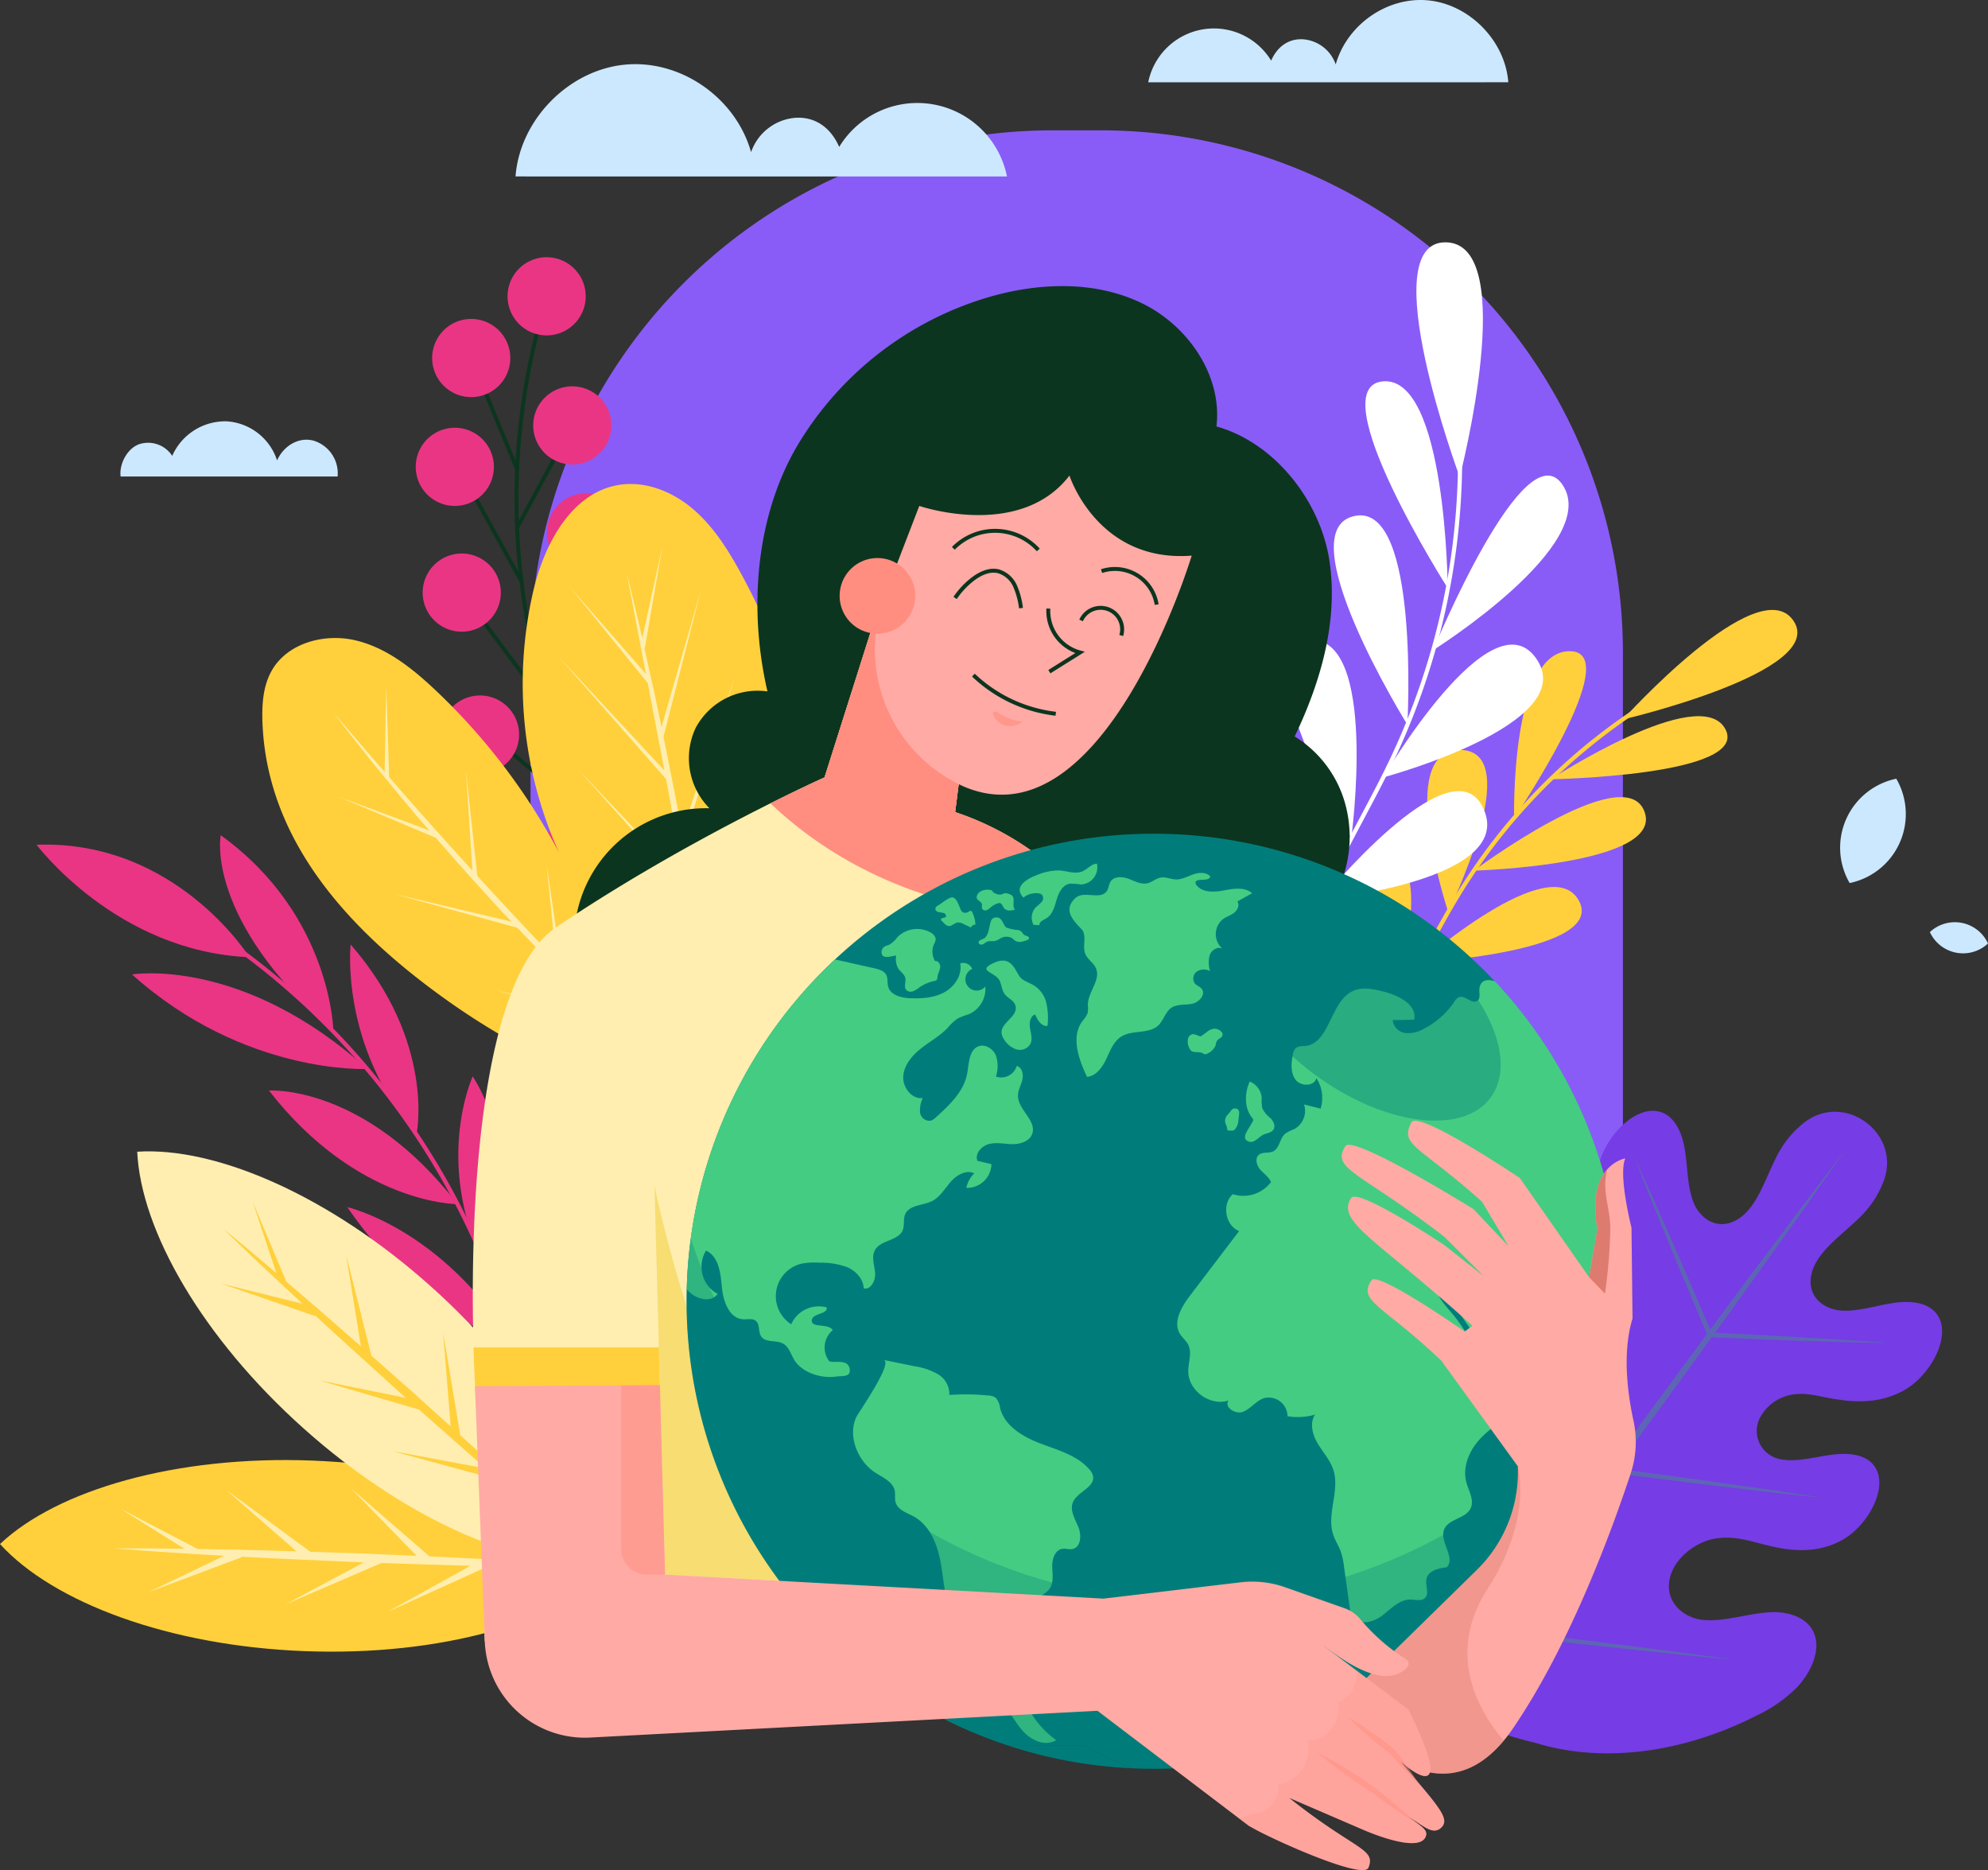 <svg id="Grupo_877437" data-name="Grupo 877437" xmlns="http://www.w3.org/2000/svg" xmlns:xlink="http://www.w3.org/1999/xlink" width="505" height="474.923" viewBox="0 0 505 474.923">
  <rect x="0" y="0" width="505" height="474.923" fill="#333333" stroke="none"/>
  <defs>
    <clipPath id="clip-path">
      <rect id="Rectángulo_297198" data-name="Rectángulo 297198" width="505" height="474.923" fill="none"/>
    </clipPath>
    <clipPath id="clip-path-3">
      <rect id="Rectángulo_297185" data-name="Rectángulo 297185" width="127.59" height="130.635" fill="none"/>
    </clipPath>
    <clipPath id="clip-path-4">
      <rect id="Rectángulo_297186" data-name="Rectángulo 297186" width="48.649" height="101.245" fill="none"/>
    </clipPath>
    <clipPath id="clip-path-5">
      <rect id="Rectángulo_297187" data-name="Rectángulo 297187" width="28.092" height="52.407" fill="none"/>
    </clipPath>
    <clipPath id="clip-path-6">
      <rect id="Rectángulo_297188" data-name="Rectángulo 297188" width="235.638" height="134.625" fill="none"/>
    </clipPath>
    <clipPath id="clip-path-7">
      <rect id="Rectángulo_297189" data-name="Rectángulo 297189" width="68.631" height="58.625" fill="none"/>
    </clipPath>
    <clipPath id="clip-path-8">
      <rect id="Rectángulo_297190" data-name="Rectángulo 297190" width="46.1" height="77.843" fill="none"/>
    </clipPath>
    <clipPath id="clip-path-9">
      <rect id="Rectángulo_297191" data-name="Rectángulo 297191" width="52.213" height="50.593" fill="none"/>
    </clipPath>
    <clipPath id="clip-path-10">
      <rect id="Rectángulo_297192" data-name="Rectángulo 297192" width="26.025" height="18.518" fill="none"/>
    </clipPath>
    <clipPath id="clip-path-11">
      <rect id="Rectángulo_297193" data-name="Rectángulo 297193" width="18.137" height="17.188" fill="none"/>
    </clipPath>
    <clipPath id="clip-path-12">
      <rect id="Rectángulo_297194" data-name="Rectángulo 297194" width="7.439" height="3.713" fill="none"/>
    </clipPath>
    <clipPath id="clip-path-13">
      <rect id="Rectángulo_297195" data-name="Rectángulo 297195" width="11.161" height="48.102" fill="none"/>
    </clipPath>
    <clipPath id="clip-path-14">
      <rect id="Rectángulo_297196" data-name="Rectángulo 297196" width="3.517" height="8.636" fill="none"/>
    </clipPath>
  </defs>
  <g id="Grupo_877436" data-name="Grupo 877436" clip-path="url(#clip-path)">
    <g id="Grupo_877435" data-name="Grupo 877435">
      <g id="Grupo_877434" data-name="Grupo 877434" clip-path="url(#clip-path)">
        <path id="Trazado_238772" data-name="Trazado 238772" d="M132.535,358.853A185.985,185.985,0,0,0,51.97,224.583l.6-.876A187.043,187.043,0,0,1,133.588,358.74Z" transform="translate(3.057 13.16)" fill="#ea3584"/>
        <path id="Trazado_238773" data-name="Trazado 238773" d="M62.861,231.17S44.219,201.314,8.779,202.615c0,0,20.273,27.168,54.082,28.554" transform="translate(0.516 11.917)" fill="#ea3584"/>
        <path id="Trazado_238774" data-name="Trazado 238774" d="M81.59,250.177s-.389-29.494-28.629-49.852c0,0-4.256,21.1,28.629,49.852" transform="translate(3.105 11.784)" fill="#ea3584"/>
        <path id="Trazado_238775" data-name="Trazado 238775" d="M91.428,257.737s-31.215,1.592-59.752-24c0,0,27.915-4.7,59.752,24" transform="translate(1.863 13.733)" fill="#ea3584"/>
        <path id="Trazado_238776" data-name="Trazado 238776" d="M100.861,274.8s4.978-23.314-16.733-48.273c0,0-2.845,25.685,16.733,48.273" transform="translate(4.94 13.326)" fill="#ea3584"/>
        <path id="Trazado_238777" data-name="Trazado 238777" d="M112.441,290.427s-25.381.119-47.918-28.857c0,0,24.289-1.745,47.918,28.857" transform="translate(3.796 15.386)" fill="#ea3584"/>
        <path id="Trazado_238778" data-name="Trazado 238778" d="M118.041,308.988s9.7-28.173-4.423-50.826c0,0-10.678,23.081,4.423,50.826" transform="translate(6.468 15.187)" fill="#ea3584"/>
        <path id="Trazado_238779" data-name="Trazado 238779" d="M125.174,323.765s-21.225-4.431-41.864-34.24c0,0,23.878,5.368,41.864,34.24" transform="translate(4.901 17.032)" fill="#ea3584"/>
        <path id="Trazado_238780" data-name="Trazado 238780" d="M156.656,377.525c-14.6,13.765-44.721,22.519-79.255,21.195S13.5,386.358,0,371.517C14.6,357.753,44.721,349,79.256,350.322s63.9,12.361,77.4,27.2" transform="translate(0 20.601)" fill="#ffd03b"/>
        <path id="Trazado_238781" data-name="Trazado 238781" d="M77.233,373.1,55.851,357.382l17.841,15.606c-4.783-.154-9.568-.3-14.352-.4l-.416-.008-.072-.167-.331.16q-5.1-.108-10.19-.192l.056-.1L29.024,362.179l16.237,10.157c-5.954-.086-11.909-.134-17.868-.1,6.644.547,13.291.992,19.941,1.4l.208.13.065-.113q3.867.235,7.735.454l-19.264,9.259L59.742,374.5l-.067-.154c10.372.575,20.751.962,31.125,1.45L70.848,386.469l24.439-10.524c7.537.241,15.071.5,22.609.7L96.751,388.4l25.421-11.534-.055-.11c.326.007.653.018.98.024l9.194.17.249.228.178-.219,6.348.118c1.2,0,2.4.015,3.595.024l-15.213,8.578,18.607-7.893-.326-.665c3.1.024,6.209.042,9.316.012-3.221-.28-6.445-.507-9.669-.728l-.321-.652-.994.56c-1.651-.113-3.3-.224-4.951-.346l-5.334-.311.194-.238-15.185-10.836,11.9,10.894-7.516-.437c-.654-.036-1.31-.066-1.964-.1l-.049-.1-.155.086q-6.752-.359-13.505-.652L87.444,356.886l16.78,17.242q-6.482-.283-12.962-.577c-4.677-.137-9.354-.3-14.029-.45" transform="translate(1.611 20.994)" fill="#ffeeb0"/>
        <path id="Trazado_238782" data-name="Trazado 238782" d="M149.789,380.738c-20.02,1.3-48.812-11.159-74.575-34.195s-41.354-50.259-42.293-70.3c20.02-1.3,48.811,11.158,74.575,34.194s41.354,50.259,42.293,70.3" transform="translate(1.937 16.245)" fill="#ffeeb0"/>
        <path id="Trazado_238783" data-name="Trazado 238783" d="M91.227,327.323l-6.454-25.741,3.8,23.4q-5.381-4.75-10.806-9.455l-.316-.271.052-.175-.357-.089q-3.856-3.331-7.729-6.643l.106-.039-8.476-20.131,6.035,18.177q-6.8-5.792-13.7-11.467,7.153,6.985,14.472,13.788l.077.232.122-.046q2.83,2.646,5.67,5.28l-20.746-5.146,23.883,8.259.048-.161c7.624,7.055,15.374,13.969,23.056,20.96l-22.175-4.5,25.538,7.472c5.653,4.989,11.291,9.994,16.972,14.954l-23.782-4.427,26.939,7.319.028-.12c.248.215.492.431.74.645l6.974,5.992.047.334.277-.055,4.817,4.137c.92.767,1.836,1.54,2.754,2.31l-17.19-3.089,19.367,5.78.173-.72c2.376,2,4.757,3.991,7.17,5.947-2.3-2.269-4.643-4.5-6.986-6.726l.169-.707-1.123-.2q-1.8-1.709-3.594-3.423l-3.912-3.64.3-.06-4.791-18.029,2.22,15.979-5.511-5.128c-.481-.446-.967-.886-1.448-1.33l.023-.106-.174-.032q-4.973-4.581-9.99-9.112l-4.363-26.175,1.938,23.981q-4.812-4.35-9.619-8.708-5.273-4.631-10.522-9.29" transform="translate(3.116 16.952)" fill="#ffd03b"/>
        <path id="Trazado_238784" data-name="Trazado 238784" d="M272.143,31.26H259.908A132.626,132.626,0,0,0,127.283,163.885V422.491H404.769V163.885A132.625,132.625,0,0,0,272.143,31.26" transform="translate(7.488 1.839)" fill="#895cf7"/>
        <path id="Trazado_238785" data-name="Trazado 238785" d="M332.973,321.155c5.667-1.294,9.57,3.6,10.921,8.995s1.122,11.635,3.2,16.59,7.8,8.208,13.126,4.664c4.343-2.891,6.3-9.029,5.683-13.664s-3.15-8.184-5.4-11.792c-3.273-5.25-6.126-11.482-4.728-18.776s8.893-15.191,14.935-13.77c4.051.952,5.856,5.462,6.607,9.917s.868,9.359,3.047,12.893a7.3,7.3,0,0,0,11.282,1.414,11.379,11.379,0,0,0,3.235-9.391c-.374-3.09-1.851-5.593-3.228-8.083-3.08-5.568-5.845-11.986-4.372-19.427s9.036-15.5,15.235-14.145c4.06.886,6.009,5.27,6.735,9.716s.608,9.328,2.171,13.309,5.546,6.89,10,5.012c6.311-2.661,8.221-11.551,11.913-18.023a24.976,24.976,0,0,1,6.054-7.039c10.278-8.255,25.077,2.584,20.309,14.873a24.985,24.985,0,0,1-4.884,7.9c-5.057,5.474-12.956,9.977-13.587,16.8-.446,4.815,3.53,7.736,7.8,8.023s8.885-1.3,13.343-1.947,9.227-.114,11.3,3.489c3.162,5.5-2.238,15.144-8.888,18.794s-13.6,2.951-19.841,1.7c-2.79-.561-5.621-1.214-8.68-.638a11.38,11.38,0,0,0-7.976,5.917,7.3,7.3,0,0,0,4.752,10.33c4.027,1.011,8.737-.358,13.211-.986s9.319-.268,11.45,3.307c3.178,5.33-2.09,14.857-8.622,18.394s-13.334,2.695-19.327,1.159c-4.12-1.056-8.267-2.4-12.872-1.589s-9.867,4.528-11.312,9.541c-1.771,6.146,3.059,10.623,8.408,11.106s11.227-1.617,16.78-1.959,11.4,1.9,11.872,7.7c.311,3.785-1.86,8.14-4.821,11.308a36.007,36.007,0,0,1-10.236,7.184c-18.966,9.683-39.43,12.209-56.348,6.956,0,0-14.853-3.215-24.129-10.007s-16.823-19.983-16.823-19.983c-10.114-14.545-13.88-34.816-10.372-55.821a35.991,35.991,0,0,1,3.76-11.926c2.126-3.779,5.622-7.164,9.325-8.009" transform="translate(18.743 15.673)" fill="#763ce5"/>
        <g id="Grupo_877400" data-name="Grupo 877400" transform="translate(352.128 291.944)" opacity="0.4" style="mix-blend-mode: multiply;isolation: isolate">
          <g id="Grupo_877399" data-name="Grupo 877399">
            <g id="Grupo_877398" data-name="Grupo 877398" clip-path="url(#clip-path-3)">
              <path id="Trazado_238786" data-name="Trazado 238786" d="M376.985,373.328q5.888-8.2,11.836-16.362l-5.654-12.059c-1.947-4.183-3.94-8.344-5.846-12.546l-5.769-12.582c-1.882-4.214-3.8-8.409-5.649-12.639,2.1,4.11,4.129,8.254,6.2,12.38l6.079,12.435c2.043,4.138,4,8.316,6,12.473l5.458,11.415q5.559-7.641,11.113-15.284,6.655-8.991,13.283-18c-1.551-3.613-3.053-7.247-4.582-10.868-1.578-3.783-3.193-7.549-4.739-11.345l-4.651-11.383c-1.509-3.812-3.055-7.608-4.527-11.435,1.736,3.715,3.4,7.462,5.1,11.193l4.974,11.245c1.662,3.747,3.256,7.523,4.887,11.283,1.455,3.4,2.933,6.782,4.373,10.184q4.962-6.72,9.955-13.415l12.144-16.195c4.1-5.363,8.146-10.759,12.281-16.093-3.837,5.552-7.759,11.043-11.637,16.565l-11.775,16.465q-4.847,6.76-9.745,13.484c7.133.368,14.27.681,21.4,1.117l11.334.686c3.777.268,7.554.5,11.328.8-3.786-.039-7.57-.152-11.355-.229l-11.349-.347c-7.4-.222-14.8-.579-22.2-.866q-6.585,9.061-13.172,18.122-5.618,7.592-11.213,15.2l12.369,1.657c4.517.613,9.039,1.189,13.551,1.849l13.539,1.93c4.507.687,9.02,1.333,13.523,2.056-4.538-.45-9.067-.978-13.6-1.465l-13.583-1.591c-4.531-.515-9.05-1.112-13.573-1.673l-13.053-1.641q-6,8.129-12.03,16.225l-12.144,16.194q-2.8,3.661-5.575,7.332l14.89,1.794c5.167.629,10.337,1.226,15.5,1.9l15.49,1.982c5.159.7,10.321,1.367,15.475,2.107-5.185-.469-10.362-1.013-15.544-1.518l-15.529-1.643c-5.178-.533-10.347-1.143-15.519-1.724l-15.516-1.758-.106-.012q-2.91,3.825-5.847,7.63,2.732-3.955,5.511-7.878l-.041-.09-6.714-14.517c-2.225-4.845-4.5-9.668-6.682-14.531l-6.6-14.568c-2.16-4.876-4.358-9.733-6.483-14.624,2.381,4.772,4.688,9.578,7.035,14.366l6.915,14.423c2.321,4.8,4.555,9.642,6.836,14.46l6.548,13.928q2.659-3.767,5.313-7.536Z" transform="translate(-332.564 -275.724)" fill="#36a66c"/>
            </g>
          </g>
        </g>
        <path id="Trazado_238787" data-name="Trazado 238787" d="M372.04,187.8s37.882-24.681,44.338-12.777S372.04,187.8,372.04,187.8" transform="translate(21.886 10.105)" fill="#ffd03b"/>
        <path id="Trazado_238788" data-name="Trazado 238788" d="M363.253,198.607s-.965-42.187,13.989-42.424-13.989,42.424-13.989,42.424" transform="translate(21.368 9.188)" fill="#ffd03b"/>
        <path id="Trazado_238789" data-name="Trazado 238789" d="M353.6,209.863s37.514-28,43.159-15.421c6.286,14.005-43.159,15.421-43.159,15.421" transform="translate(20.801 11.247)" fill="#ffd03b"/>
        <path id="Trazado_238790" data-name="Trazado 238790" d="M347.74,221s-13.86-41.449,3.092-41.134S347.74,221,347.74,221" transform="translate(20.142 10.581)" fill="#ffd03b"/>
        <path id="Trazado_238791" data-name="Trazado 238791" d="M340.745,231.933s32.968-28.862,40.246-15.783-40.246,15.783-40.246,15.783" transform="translate(20.045 12.515)" fill="#ffd03b"/>
        <path id="Trazado_238792" data-name="Trazado 238792" d="M334.317,244.774s-20.082-37.739-2.189-39.484c14.928-1.456,2.189,39.484,2.189,39.484" transform="translate(19.101 12.074)" fill="#ffd03b"/>
        <path id="Trazado_238793" data-name="Trazado 238793" d="M323.717,261.078l-.724-.773c8.907-8.337,14.9-19.352,20.693-30.005,2.225-4.089,4.524-8.318,6.961-12.344a150.393,150.393,0,0,1,58.64-55.238l.492.937A149.337,149.337,0,0,0,351.552,218.5c-2.423,4-4.717,8.223-6.936,12.3-5.833,10.726-11.867,21.818-20.9,30.272" transform="translate(19.001 9.572)" fill="#ffd03b"/>
        <path id="Trazado_238794" data-name="Trazado 238794" d="M389.352,174.116s34.312-38.089,43.289-25.133-43.289,25.133-43.289,25.133" transform="translate(22.904 8.606)" fill="#ffd03b"/>
        <path id="Trazado_238795" data-name="Trazado 238795" d="M175.161,245.682a174.3,174.3,0,0,1-45.344-168.4" transform="translate(7.288 4.546)" fill="none" stroke="#0c351f" stroke-miterlimit="10" stroke-width="1"/>
        <line id="Línea_254" data-name="Línea 254" y1="26.029" x2="14.042" transform="translate(131.333 108.039)" fill="none" stroke="#0c351f" stroke-miterlimit="10" stroke-width="1"/>
        <line id="Línea_255" data-name="Línea 255" x1="16.598" y1="30.178" transform="translate(115.837 117.427)" fill="none" stroke="#0c351f" stroke-miterlimit="10" stroke-width="1"/>
        <line id="Línea_256" data-name="Línea 256" y1="24.133" x2="14.601" transform="translate(134.264 135.23)" fill="none" stroke="#0c351f" stroke-miterlimit="10" stroke-width="1"/>
        <line id="Línea_257" data-name="Línea 257" x1="22.404" y1="29.987" transform="translate(117.295 150.498)" fill="none" stroke="#0c351f" stroke-miterlimit="10" stroke-width="1"/>
        <line id="Línea_258" data-name="Línea 258" x1="11.651" y1="28.263" transform="translate(119.703 90.925)" fill="none" stroke="#0c351f" stroke-miterlimit="10" stroke-width="1"/>
        <line id="Línea_259" data-name="Línea 259" y1="25.727" x2="10.083" transform="translate(143.959 166.449)" fill="none" stroke="#0c351f" stroke-miterlimit="10" stroke-width="1"/>
        <line id="Línea_260" data-name="Línea 260" x1="29.325" y1="24.748" transform="translate(123.175 185.456)" fill="none" stroke="#0c351f" stroke-miterlimit="10" stroke-width="1"/>
        <line id="Línea_261" data-name="Línea 261" y1="28.365" x2="7.56" transform="translate(160.092 194.468)" fill="none" stroke="#0c351f" stroke-miterlimit="10" stroke-width="1"/>
        <line id="Línea_262" data-name="Línea 262" x1="31.338" y1="16.041" transform="translate(139.428 221.285)" fill="none" stroke="#0c351f" stroke-miterlimit="10" stroke-width="1"/>
        <path id="Trazado_238796" data-name="Trazado 238796" d="M129.14,81.213a9.926,9.926,0,1,1,12.147-7.035,9.926,9.926,0,0,1-12.147,7.035" transform="translate(7.163 3.629)" fill="#ea3584"/>
        <path id="Trazado_238797" data-name="Trazado 238797" d="M135.294,112.179a9.926,9.926,0,1,1,12.147-7.035,9.925,9.925,0,0,1-12.147,7.035" transform="translate(7.525 5.451)" fill="#ea3584"/>
        <path id="Trazado_238798" data-name="Trazado 238798" d="M107.112,122.113a9.926,9.926,0,1,1,12.147-7.035,9.926,9.926,0,0,1-12.147,7.035" transform="translate(5.867 6.035)" fill="#ea3584"/>
        <path id="Trazado_238799" data-name="Trazado 238799" d="M108.774,152.278a9.926,9.926,0,1,1,12.147-7.035,9.926,9.926,0,0,1-12.147,7.035" transform="translate(5.965 7.81)" fill="#ea3584"/>
        <path id="Trazado_238800" data-name="Trazado 238800" d="M138.59,137.858a9.926,9.926,0,1,1,12.147-7.035,9.925,9.925,0,0,1-12.147,7.035" transform="translate(7.719 6.962)" fill="#ea3584"/>
        <path id="Trazado_238801" data-name="Trazado 238801" d="M111.048,96.015a9.926,9.926,0,1,1,12.147-7.035,9.925,9.925,0,0,1-12.147,7.035" transform="translate(6.099 4.5)" fill="#ea3584"/>
        <path id="Trazado_238802" data-name="Trazado 238802" d="M143.48,167.343a9.926,9.926,0,1,1,12.147-7.035,9.926,9.926,0,0,1-12.147,7.035" transform="translate(8.007 8.696)" fill="#ea3584"/>
        <path id="Trazado_238803" data-name="Trazado 238803" d="M113.159,186.325a9.926,9.926,0,1,1,12.147-7.035,9.925,9.925,0,0,1-12.147,7.035" transform="translate(6.223 9.813)" fill="#ea3584"/>
        <path id="Trazado_238804" data-name="Trazado 238804" d="M156.333,193.806a9.926,9.926,0,1,1,12.147-7.035,9.926,9.926,0,0,1-12.147,7.035" transform="translate(8.763 10.253)" fill="#ea3584"/>
        <path id="Trazado_238805" data-name="Trazado 238805" d="M129.677,219.132a9.926,9.926,0,1,1,12.147-7.035,9.926,9.926,0,0,1-12.147,7.035" transform="translate(7.195 11.743)" fill="#ea3584"/>
        <path id="Trazado_238806" data-name="Trazado 238806" d="M184.277,138.34c-3.244-5.875-6.925-11.657-12.052-15.988s-11.931-7.081-18.563-6.053c-12.127,1.882-19.043,14.919-21.87,26.861a104.4,104.4,0,0,0,10.051,73.659,159.124,159.124,0,0,0-35.059-48.5c-5.854-5.511-12.432-10.729-20.265-12.545s-17.165.677-21.163,7.653c-2.257,3.939-2.556,8.688-2.386,13.224,1.145,30.436,22.485,53.307,47.354,70.891,15.687,11.091,33.071,19.543,51.037,26.153,11.9,4.377,25.221,16.327,33.5,2.685,14.451-23.816,12.022-63.636,6.907-89.679a166.55,166.55,0,0,0-17.49-48.361" transform="translate(3.702 6.829)" fill="#ffd03b"/>
        <path id="Trazado_238807" data-name="Trazado 238807" d="M173.411,254.982l.3.122,14.333-36.937L173.192,253.29q-.662-5.211-1.4-10.413l.025-.025-.034-.034q-.756-5.346-1.567-10.687c-.055-.367-.116-.733-.174-1.1l13.532-38.48-13.9,36.154c-1.2-7.635-2.518-15.252-3.873-22.861L178.887,164l-13.509,39.471q-.265-1.49-.532-2.98-2.025-10.557-4.172-21.088l9.635-37.754-10.147,35.281c-.543-2.635-1.067-5.275-1.634-7.905l-2.71-12.228.128.025,4.416-25.635-5.087,23.166-.22-.994c-1.234-5.2-2.431-10.417-3.741-15.6l3.54,18.52-.07.32.137.026,1.306,6.834L136.8,141.232l19.866,24.515.672,3.517q1.787,9.35,3.57,18.7l-27.144-29.21,27.544,31.358c.67,3.554,1.347,7.107,1.986,10.666q1.5,7.8,2.9,15.629l-27.268-28.824,27.643,30.926q1.237,6.909,2.458,13.82l1.61,9.362L143.19,214.7l27.786,28.984,0,0,1.815,10.552-.18.426.273.11,1.578,9.174q-.489-4.485-1.054-8.961" transform="translate(7.869 7.717)" fill="#ffeeb0"/>
        <path id="Trazado_238808" data-name="Trazado 238808" d="M160.227,258.263l.2-.057-9.055-29.519,7.484,28.212q-6.177-6.177-12.288-12.413-4.363-4.471-8.691-8.976l-3.754-25.851,2.448,24.5q-6.439-6.7-12.754-13.515c-2.455-2.6-4.864-5.253-7.283-7.891l-2.886-26.816,1.636,25.462q-6.869-7.52-13.633-15.136c-2.525-2.838-5.011-5.711-7.5-8.579l-.744-23.2-.411,21.875c-.726-.839-1.466-1.666-2.192-2.505l-10.749-12.5c3.312,4.391,6.734,8.694,10.156,13,.91,1.119,1.844,2.217,2.759,3.332v.064h.054c2.558,3.114,5.116,6.228,7.714,9.311,1.194,1.409,2.431,2.78,3.639,4.178l-23.179-8.622,24.792,10.475q8.211,9.428,16.678,18.629c.842.893,1.7,1.77,2.544,2.66L95.18,217.294l31.511,8.639c6.244,6.565,12.544,13.077,19.023,19.408,1.054,1.03,2.118,2.05,3.178,3.075l-27.873-6.69,29.544,8.309q4.282,4.115,8.635,8.152l.091.344.216-.061q5.119,4.741,10.346,9.363-4.822-4.777-9.623-9.57" transform="translate(4.709 9.676)" fill="#ffeeb0"/>
        <path id="Trazado_238809" data-name="Trazado 238809" d="M348.485,143.986s-.359-53.923-16.45-52.517,16.45,52.517,16.45,52.517" transform="translate(19.27 5.379)" fill="#fff"/>
        <path id="Trazado_238810" data-name="Trazado 238810" d="M343.812,158.417s42.607-26.786,33.008-41.82-33.008,41.82-33.008,41.82" transform="translate(20.225 6.71)" fill="#fff"/>
        <path id="Trazado_238811" data-name="Trazado 238811" d="M338.685,176.78s3.179-55.737-13.044-53.082c-18.068,2.956,13.044,53.082,13.044,53.082" transform="translate(18.825 7.271)" fill="#fff"/>
        <path id="Trazado_238812" data-name="Trazado 238812" d="M331.862,188.328s50.355-13.473,38.893-30.13-38.893,30.13-38.893,30.13" transform="translate(19.522 9.095)" fill="#fff"/>
        <path id="Trazado_238813" data-name="Trazado 238813" d="M325.1,203.916s7.032-51.783-10.767-50.422S325.1,203.916,325.1,203.916" transform="translate(18.147 9.028)" fill="#fff"/>
        <path id="Trazado_238814" data-name="Trazado 238814" d="M317.1,217.272s50.755-4.843,40.722-23.792c-8.37-15.81-40.722,23.792-40.722,23.792" transform="translate(18.654 11.163)" fill="#fff"/>
        <path id="Trazado_238815" data-name="Trazado 238815" d="M311.918,242.887l-1.044-.178c2.469-14.53,9.534-27.822,16.365-40.675,2.6-4.891,5.286-9.947,7.676-14.992A178.227,178.227,0,0,0,351.2,92.982l1.052-.1a179.269,179.269,0,0,1-16.38,94.62c-2.4,5.068-5.1,10.134-7.7,15.034-6.792,12.78-13.817,25.994-16.256,40.356" transform="translate(18.288 5.464)" fill="#fff"/>
        <path id="Trazado_238816" data-name="Trazado 238816" d="M350.816,117.721s15.329-59.189-3.466-59.6,3.466,59.6,3.466,59.6" transform="translate(19.99 3.419)" fill="#fff"/>
        <path id="Trazado_238817" data-name="Trazado 238817" d="M366.94,20.893c-.781-10.48-9.8-19.738-20.257-20.79S325.956,6.251,323.1,16.365a9.525,9.525,0,0,0-8.385-6.391c-3.733-.177-6.526,2-8.016,5.425a17.021,17.021,0,0,0-31.229,5.506Z" transform="translate(16.205 0)" fill="#cce8ff"/>
        <path id="Trazado_238818" data-name="Trazado 238818" d="M123.684,43.905c1.066-14.3,13.377-26.939,27.648-28.375s28.288,8.392,32.183,22.2A13,13,0,0,1,194.959,29c5.1-.241,8.906,2.728,10.94,7.405a23.229,23.229,0,0,1,42.622,7.513Z" transform="translate(7.276 0.905)" fill="#cce8ff"/>
        <path id="Trazado_238819" data-name="Trazado 238819" d="M455.732,186.775a17.884,17.884,0,0,0-11.847,26.494,17.884,17.884,0,0,0,11.847-26.494" transform="translate(25.97 10.987)" fill="#cce8ff"/>
        <path id="Trazado_238820" data-name="Trazado 238820" d="M477.765,226.588A9.273,9.273,0,0,0,463,223.7a9.273,9.273,0,0,0,14.769,2.883" transform="translate(27.237 13.012)" fill="#cce8ff"/>
        <path id="Trazado_238821" data-name="Trazado 238821" d="M84.061,115.073a8.665,8.665,0,0,0-6.088-9.1c-3.832-1.059-7.678,1.374-9.288,5.008a14.41,14.41,0,0,0-12.8-9.924,14.712,14.712,0,0,0-13.837,8.772,7.3,7.3,0,0,0-8.388-2.968c-3.023,1.066-5.125,5.026-4.718,8.207Z" transform="translate(1.7 5.944)" fill="#cce8ff"/>
        <path id="Trazado_238822" data-name="Trazado 238822" d="M140.2,247.356a33.517,33.517,0,0,1,31.9-46.132,18.1,18.1,0,0,1-3.512-20.362,17.829,17.829,0,0,1,18.259-9.309c-4.812-20.684-3.122-44.379,7.721-62.638a84.289,84.289,0,0,1,49.391-37.757c12.514-3.469,26.389-3.845,38.064,1.842s20.415,18.369,18.877,31.264c14.806,4.128,26.44,18.974,28.712,34.176s-2.2,30.7-8.841,44.556a29.187,29.187,0,0,1,12.975,17.616,31.718,31.718,0,0,1-2.669,22.686c15.606,4.338,23.605,24.257,20.685,40.189s-15.511,28.851-30.161,35.762-31.191,8.623-47.384,9.014c-25.387.612-51.138-1.851-75.008-10.517s-49.446-26.865-59.013-50.39" transform="translate(8.107 4.037)" fill="#0c351f"/>
        <path id="Trazado_238823" data-name="Trazado 238823" d="M217.248,143.357l-14.47,45.633s-34.9,15.574-68.265,38.123c-18.658,12.609-22.761,68.822-20.532,116.478,1.767,37.8,2.487,64.8,2.487,64.8l169.995,4.7V267.938a73.829,73.829,0,0,0-49.4-69.757q-.55-.192-1.108-.382l5.98-46.869Z" transform="translate(6.673 8.433)" fill="#ffeeb0"/>
        <g id="Grupo_877403" data-name="Grupo 877403" transform="translate(166.253 301.154)" opacity="0.7" style="mix-blend-mode: multiply;isolation: isolate">
          <g id="Grupo_877402" data-name="Grupo 877402">
            <g id="Grupo_877401" data-name="Grupo 877401" clip-path="url(#clip-path-4)">
              <path id="Trazado_238824" data-name="Trazado 238824" d="M158.394,335.045l-1.378-50.623s15.727,78.178,48.649,101.245l-45.958-2.521Z" transform="translate(-157.016 -284.422)" fill="#f3d658"/>
            </g>
          </g>
        </g>
        <path id="Trazado_238825" data-name="Trazado 238825" d="M160.687,323.167H113.61c.09,3.311.21,6.6.362,9.848.086,1.835.168,3.636.249,5.418H161.1Z" transform="translate(6.683 19.011)" fill="#ffd03b"/>
        <path id="Trazado_238826" data-name="Trazado 238826" d="M267.322,223.331a73.425,73.425,0,0,0-34.464-25.151q-.55-.191-1.108-.382l5.98-46.869-24.683-7.572-14.47,45.632s-5.309,2.372-13.745,6.589c21.686,20.659,52.749,30.97,82.489,27.753" transform="translate(10.873 8.433)" fill="#ff8e80"/>
        <path id="Trazado_238827" data-name="Trazado 238827" d="M230.987,197.8s-.452,11.1-18.7,6.713c-11.168-2.682-14.47-15.521-14.47-15.521l14.47-45.633,24.683,7.573Z" transform="translate(11.637 8.433)" fill="#ff8e80"/>
        <g id="Grupo_877406" data-name="Grupo 877406" transform="translate(219.948 153.825)" opacity="0.7" style="mix-blend-mode: multiply;isolation: isolate">
          <g id="Grupo_877405" data-name="Grupo 877405">
            <g id="Grupo_877404" data-name="Grupo 877404" clip-path="url(#clip-path-5)">
              <path id="Trazado_238828" data-name="Trazado 238828" d="M234.216,150.151l-15.88-4.872-9.536,7.115s-8.356,39.342,21.605,45.29l5.415-42.44Z" transform="translate(-207.728 -145.279)" fill="#ff8e80"/>
            </g>
          </g>
        </g>
        <path id="Trazado_238829" data-name="Trazado 238829" d="M290.373,134.4s-22.217,73.845-57.866,58.648a38.248,38.248,0,0,1-19.685-49.6l8.352-21.672s25.512,8.75,38.146-7.709c0,0,7.113,22.175,31.052,20.332" transform="translate(12.347 6.71)" fill="#ffaaa4"/>
        <path id="Trazado_238830" data-name="Trazado 238830" d="M260.939,418.6l11.976,5.821a118.078,118.078,0,0,1-31.259-5.821Z" transform="translate(14.216 24.625)" fill="#007d7a"/>
        <path id="Trazado_238831" data-name="Trazado 238831" d="M283.447,199.971a118.311,118.311,0,0,0-54.761,13.344c-.067.033-.149.084-.217.116-.132.067-.25.133-.366.2a118.771,118.771,0,0,0,18.082,217.827h19.282l11.976,5.821q2.976.149,6,.15a118.73,118.73,0,0,0,0-237.46" transform="translate(9.69 11.764)" fill="#007d7a"/>
        <path id="Trazado_238832" data-name="Trazado 238832" d="M363.14,235.38c-2.04-.633-3.543-.325-3.914,1.644-.213,1.131.381,2.582-.532,3.284-1.328,1.022-3.113-1.475-4.687-.9a2.839,2.839,0,0,0-1.228,1.218,20.906,20.906,0,0,1-7.571,6.755,8.005,8.005,0,0,1-4.8,1.132,3.668,3.668,0,0,1-3.243-3.274l5.448-.11c.793-3.785-3.906-6.149-7.653-7.1-2.581-.658-5.4-1.3-7.831-.219-5.92,2.628-5.868,13.492-12.325,14.014a3.985,3.985,0,0,0-2.17.429A2.769,2.769,0,0,0,311.8,254c-.421,2.163-.636,4.614.694,6.371s4.755,1.742,5.275-.4a9.14,9.14,0,0,1,1.085,7.747l-4.2-1.054a5.29,5.29,0,0,1-2.515,6.264,11.068,11.068,0,0,0-2.249,1.12c-1.439,1.206-1.443,3.753-3.145,4.548-1.12.524-2.609.049-3.562.837-1.083.9-.6,2.7.329,3.763s2.21,1.868,2.738,3.171a8.793,8.793,0,0,1-9.7,3.079c-2.85,2.5-1.922,7.955,1.6,9.371L285.676,315.2c-2.173,2.854-4.423,6.71-2.531,9.757.6.958,1.542,1.673,2.058,2.676,1.043,2.021.054,4.448.029,6.723-.055,4.942,5.563,9.038,10.252,7.474-1.246,1.7,1.759,3.655,3.71,2.856s3.274-2.767,5.273-3.437a4.771,4.771,0,0,1,5.974,4.583,15.806,15.806,0,0,0,6.986-.408c-1.413,2.18-.631,5.125.7,7.358s3.168,4.208,3.966,6.68c1.717,5.314-1.831,11.3,0,16.579.48,1.388,1.31,2.632,1.829,4.006a19.256,19.256,0,0,1,.9,4.168q.689,4.933,1.378,9.865a6.139,6.139,0,0,0,.836,2.738c1.613,2.293,5.274,1.34,7.491-.376s4.355-4.087,7.16-4.051c1.265.017,2.74.486,3.657-.386,1.226-1.168.034-3.248.41-4.9.466-2.054,3.039-2.681,5.133-2.906,2.347-2.406-1.882-6.462-.662-9.593,1.067-2.738,5.452-2.724,6.726-5.372,1-2.077-.485-4.414-1.083-6.641-.916-3.405.37-7.1,2.543-9.88s5.147-4.8,8.087-6.746a10.469,10.469,0,0,0,2.843-2.413c1.952-2.7.907-6.426,1.123-9.753l-7.449,1.919a3.267,3.267,0,0,1-2.429-.013,3.445,3.445,0,0,1-1.258-2.31,33.7,33.7,0,0,0-6.96-13.524c-2.261-2.662-5.152-5.661-4.362-9.064l12.235,17.69a5.171,5.171,0,0,0,1.491,1.606c1.373.816,3.183.187,4.414-.829s2.149-2.38,3.428-3.335c2.1-1.571,4.871-1.832,7.361-2.664s5.055-2.792,4.929-5.414a8.38,8.38,0,0,0-10.912.618,39.545,39.545,0,0,1-3.273-11.237c3.854,5.179,11.076,6.178,17.506,6.755,3.3.3,6.982.434,10.039-.578A118.288,118.288,0,0,0,363.14,235.38" transform="translate(16.615 13.829)" fill="#44cc83"/>
        <path id="Trazado_238833" data-name="Trazado 238833" d="M210.252,354.765c1.96,1.279,4.524,2.332,4.992,4.625.2.983-.052,2.028.232,2.99.572,1.933,2.878,2.608,4.642,3.584,3.863,2.139,5.784,6.636,6.655,10.963s.979,8.841,2.509,12.982c1.79,4.847,5.442,8.939,6.6,13.973.371,1.607.492,3.323,1.339,4.738,1.069,1.788,3.078,2.751,4.643,4.127,2.416,2.123,3.748,5.213,5.875,7.625s5.828,4.106,8.518,2.344a23.088,23.088,0,0,1-9.253-23.315,5.91,5.91,0,0,1,.847-2.216c.833-1.174,2.381-1.789,2.939-3.117.789-1.876-.826-4.108-.1-6.011.653-1.717,2.849-2.289,3.9-3.793,1.1-1.561.709-3.662.655-5.568s.684-4.253,2.568-4.547c.844-.131,1.712.21,2.551.051,2.172-.413,2.384-3.521,1.536-5.563s-2.233-4.233-1.405-6.283c1.1-2.717,5.646-3.8,5.125-6.678a3.861,3.861,0,0,0-1.024-1.807c-3.137-3.516-7.983-4.814-12.387-6.492s-9.043-4.4-10.2-8.971a4.529,4.529,0,0,0-1.137-2.633,3.452,3.452,0,0,0-1.833-.556,58.267,58.267,0,0,0-9.922-.142,5.861,5.861,0,0,0-2.928-5.288,17.265,17.265,0,0,0-6-2.021l-7.8-1.594c2.645.541-6.283,13.27-6.833,14.384-2.4,4.866.3,11.345,4.7,14.208" transform="translate(12.039 19.188)" fill="#44cc83"/>
        <path id="Trazado_238834" data-name="Trazado 238834" d="M164.76,313.867c1.951,2.454,6.025,3.691,7.858,1.2a7.856,7.856,0,0,1-2.966-11.005c3.251,1.465,3.71,5.778,4.035,9.329s1.878,7.932,5.439,8.119c1.091.057,2.334-.29,3.178.4,1.1.9.57,2.773,1.363,3.954,1.119,1.663,3.806.851,5.563,1.817,1.5.826,1.968,2.715,2.865,4.176,1.994,3.251,6.942,4.756,10.613,4.191,1.552-.239,3.858.277,3.418-2.042-.512-2.7-4.6-1.095-5.273-1.979a5.789,5.789,0,0,1,1-7.782c-1.187-1.821-5.614-.4-5.322-2.55.241-1.777,4.1-1.44,3.776-3.2a7.653,7.653,0,0,0-9.01,4.28,8.473,8.473,0,0,1,2.554-15.373,16.986,16.986,0,0,1,4.6-.263,19.211,19.211,0,0,1,7.069,1.132c2.2.957,4.11,2.989,4.188,5.388,1.9.413,3.088-2.122,2.892-4.053s-.972-4.019-.013-5.707c1.465-2.575,5.94-2.294,7.043-5.044.5-1.256.074-2.743.6-3.99,1.021-2.426,4.492-2.2,6.844-3.384,2.042-1.023,3.227-3.16,4.729-4.881s3.935-3.157,5.986-2.152a7.157,7.157,0,0,0-2,3.686,6.175,6.175,0,0,0,6.367-6.013l-3.57-.861c-.7-1.858,1.114-3.832,3.048-4.287s3.95.044,5.937.053,4.266-.733,4.94-2.6c1.21-3.355-3.635-6.134-3.617-9.7.007-1.4.782-2.674,1.11-4.036s-.056-3.153-1.408-3.523a4.129,4.129,0,0,1-5.291,2.7,8.554,8.554,0,0,0-.02-5.371c-.709-1.679-2.664-2.942-4.378-2.322-2.485.9-2.433,4.323-2.911,6.923-.833,4.54-4.458,7.973-7.885,11.066a3.5,3.5,0,0,1-1.448.923,2.418,2.418,0,0,1-2.634-2.1,7.024,7.024,0,0,1,.676-3.662c-2.824.352-5.164-2.748-4.942-5.585s2.24-5.216,4.469-6.985,4.772-3.161,6.753-5.2a12.694,12.694,0,0,1,2.708-2.506,24.079,24.079,0,0,1,2.683-1,7.054,7.054,0,0,0,4.232-7.052,2.866,2.866,0,1,1-3.331-4.468,2.473,2.473,0,0,0-3.052-1.4c.552,2.9-1.371,5.843-3.944,7.285s-5.649,1.661-8.6,1.568c-2.318-.073-5.147-.726-5.757-2.964-.266-.975-.022-2.077-.492-2.972-.55-1.049-1.847-1.412-3-1.673l-8.781-1.972c-.412-.093-.826-.185-1.242-.27a118.388,118.388,0,0,0-37.641,83.744" transform="translate(9.692 13.537)" fill="#44cc83"/>
        <path id="Trazado_238835" data-name="Trazado 238835" d="M259.641,223.658c1.459,1.58.149,4.238.942,6.238.559,1.409,2.074,2.248,2.7,3.629,1.347,2.967-2,6.05-2.034,9.309a8.677,8.677,0,0,1-.032,2.038,6.714,6.714,0,0,1-1.375,2.162c-2.944,4.006-.922,9.614,1.181,14.118,2.318-.186,3.9-2.4,4.893-4.5s1.846-4.477,3.816-5.712c2.838-1.78,7.058-.569,9.46-2.9,1.314-1.277,1.728-3.351,3.235-4.392s3.5-.688,5.284-1.04,3.583-2.382,2.453-3.8c-.457-.576-1.247-.8-1.73-1.352a2.186,2.186,0,0,1,.529-3.061,3.322,3.322,0,0,1,3.332-.092,7.377,7.377,0,0,1-.1-4.046c.469-1.285,2-2.28,3.228-1.668a4.882,4.882,0,0,1,.123-7.468c.892-.643,1.992-.957,2.861-1.631s1.453-1.968.822-2.869l3.744-2.088c-1.856-1.65-4.7-1.19-7.135-.728s-5.394.646-6.958-1.282a1.135,1.135,0,0,1-.275-.541c-.211-1.552,3.571-.19,3.721-1.748-1.047-1.128-2.877-1-4.328-.484s-2.864,1.321-4.4,1.274c-1.295-.04-2.561-.7-3.838-.473-1.191.208-2.143,1.142-3.318,1.429-1.637.4-3.264-.518-4.841-1.112s-3.707-.7-4.6.725c-.487.779-.452,1.829-1.04,2.535-1.821,2.185-5.846-.473-8.058,1.782-3.011,3.07-.222,5.63,1.742,7.756" transform="translate(15.093 12.316)" fill="#44cc83"/>
        <path id="Trazado_238836" data-name="Trazado 238836" d="M215.726,232.847c.563.845,1.574,1.428,1.8,2.419s-.427,2.211.226,3.007a1.612,1.612,0,0,0,1.751.354,6.806,6.806,0,0,0,1.619-.984,10.28,10.28,0,0,1,3.745-1.621,1.069,1.069,0,0,0,.66-.3,1.3,1.3,0,0,0,.164-.705c.074-.824.576-1.555.692-2.375s-.487-1.86-1.288-1.654a4.7,4.7,0,0,1-.269-4.339,3.607,3.607,0,0,0,.4-1.049c.1-.845-.638-1.552-1.382-1.965a7.093,7.093,0,0,0-8.338,1.276,7.128,7.128,0,0,1-2.047,1.9c-.343.15-.719.218-1.051.39a1.685,1.685,0,0,0-.922,1.534c.115,2.018,2.711.857,3.715.832a5.085,5.085,0,0,0,.528,3.284" transform="translate(12.441 13.107)" fill="#44cc83"/>
        <path id="Trazado_238837" data-name="Trazado 238837" d="M260.641,209.064c1.261-.563,2.236-1.872,3.617-1.907a4.358,4.358,0,0,1-4.086,5.281,15.594,15.594,0,0,0-2.82-.206c-1.822.3-2.811,2.276-3.335,4.047s-1.013,3.784-2.6,4.739c-.755.456-1.856.868-1.766,1.747l-1.489-.072a3.842,3.842,0,0,1,.6-4.5,14.663,14.663,0,0,0,1.475-1.35,1.4,1.4,0,0,0,.038-1.822,1.55,1.55,0,0,0-.746-.319,4.986,4.986,0,0,0-3.939,1.07c-2.756-2.842,1.133-4.856,3.415-5.731a14.669,14.669,0,0,1,5.473-1.176c2.047.026,4.158,1.095,6.161.2" transform="translate(14.391 12.186)" fill="#44cc83"/>
        <path id="Trazado_238838" data-name="Trazado 238838" d="M251.765,240.728a17.014,17.014,0,0,1,.4,6.253c-1.524.193-2.54-1.484-3.136-2.9-1.286.449-1.536,2.173-1.306,3.515s.7,2.8.076,4.007a3.114,3.114,0,0,1-3.56,1.332,5.7,5.7,0,0,1-3.109-2.552,3.582,3.582,0,0,1-.627-1.532c-.273-2.629,4-4.124,3.589-6.734-.262-1.646-1.932-2.024-2.786-3.2-.942-1.3-.737-2.829-1.628-3.925-1.425-1.751-5.356-2.124-1.074-4.035,2.73-1.218,4.2-.339,5.424,1.716,1.426,2.4,1.072,2.224,3.711,3.52a7.179,7.179,0,0,1,4.026,4.535" transform="translate(13.922 13.554)" fill="#44cc83"/>
        <path id="Trazado_238839" data-name="Trazado 238839" d="M230.7,217.973a2.017,2.017,0,0,0,.635,1.025,1.507,1.507,0,0,0,1.572-.16c.18-.111.391-.242.586-.162a.6.6,0,0,1,.271.32,8.3,8.3,0,0,1,.824,3.168,1.1,1.1,0,0,0-1.134.721l-1.918-.9a2.7,2.7,0,0,0-1.472-.371c-.853.118-1.531,1.033-2.381.887a2.054,2.054,0,0,1-1.028-.677l-.64-.64a.563.563,0,0,1-.167-.241c-.065-.251.223-.449.478-.5s.55-.057.714-.257c.267-.325-.083-.82-.478-.965a11.383,11.383,0,0,0-1.294-.226c-.427-.1-.867-.424-.858-.862s.445-.733.83-.946c.77-.425,2.551-1.973,3.432-1.948,1.114.031,1.62,1.912,2.028,2.728" transform="translate(13.201 12.662)" fill="#44cc83"/>
        <path id="Trazado_238840" data-name="Trazado 238840" d="M241.59,222.405a1.275,1.275,0,0,0,.641.355,11.913,11.913,0,0,0,2.185.456,2.269,2.269,0,0,1,1,.255c.418.271.6.817,1.034,1.065.25.144.552.172.8.309s.443.483.266.709a.689.689,0,0,1-.289.184c-1.012.414-2.221.817-3.144.227-.294-.187-.525-.462-.813-.662a2.988,2.988,0,0,0-3,.093,5.081,5.081,0,0,1-1.537.671,9.069,9.069,0,0,0-1.676.075c-.458.156-.794.561-1.244.743-.557.223-1.2-.141-.973-.743.151-.407,1.2-.6,1.526-.906.895-.842,1.018-2.24,1.3-3.361.205-.82.327-1.63,1.276-1.8,1.728-.3,1.9,1.412,2.65,2.324" transform="translate(13.812 12.945)" fill="#44cc83"/>
        <path id="Trazado_238841" data-name="Trazado 238841" d="M237.794,213.457a.974.974,0,0,1,.421.18c.148.124.224.317.362.452a1.343,1.343,0,0,0,.468.259,2.523,2.523,0,0,0,1.589.246c.258-.076.488-.235.752-.291a2.036,2.036,0,0,1,1.043.146,2.181,2.181,0,0,1,.871.438c.9.876-.131,2.669.749,3.566a5.226,5.226,0,0,1-1.486.216,1.754,1.754,0,0,1-1.324-.613c-.336-.438-.462-1.14-1-1.256a1.11,1.11,0,0,0-.54.057,4.864,4.864,0,0,0-1.68.9,4.385,4.385,0,0,1-1.113.81.94.94,0,0,1-1.2-.357c-.186-.425.1-.969-.141-1.363-.508-.82-1.771-.9-1.025-2.269.557-1.021,2.222-1.351,3.254-1.119" transform="translate(13.784 12.553)" fill="#44cc83"/>
        <path id="Trazado_238842" data-name="Trazado 238842" d="M300.495,268.618a.97.97,0,0,1,.277.53.911.911,0,0,1-.172.482l-1.32,2.235c-.418.708-.839,1.61-.395,2.3a1.772,1.772,0,0,0,2.326.245c.749-.426,1.33-1.114,2.106-1.488.881-.425,2.035-.471,2.582-1.282.608-.9.036-2.138-.719-2.92a7.622,7.622,0,0,1-2.082-2.465,10.171,10.171,0,0,1-.162-2.705,4.893,4.893,0,0,0-3.044-4.147c-1.295,2.825-1.461,6.657.6,9.212" transform="translate(17.571 15.26)" fill="#44cc83"/>
        <path id="Trazado_238843" data-name="Trazado 238843" d="M293.965,269.519a6.806,6.806,0,0,1,.473,1.391c.01.165,0,.357.119.468a.509.509,0,0,0,.328.094c.27.013.541.016.812.012a1.029,1.029,0,0,0,.421-.069,1.072,1.072,0,0,0,.4-.406,3.393,3.393,0,0,0,.755-1.973q.086-.718.173-1.435a3.015,3.015,0,0,0,.019-.894,1.024,1.024,0,0,0-.468-.731,1.358,1.358,0,0,0-.847-.088c-.578.078-1.039,1.014-1.454,1.448a2.232,2.232,0,0,0-.727,2.18" transform="translate(17.289 15.64)" fill="#44cc83"/>
        <path id="Trazado_238844" data-name="Trazado 238844" d="M285.78,252.313c.8.609,1.993.184,2.9.609a1.855,1.855,0,0,0,.776.3,1.194,1.194,0,0,0,.563-.215,3.889,3.889,0,0,0,1.987-1.991,4.785,4.785,0,0,1,.3-1.115,2.834,2.834,0,0,1,.885-.771,1.245,1.245,0,0,0,.625-.95,1.1,1.1,0,0,0-.325-.685,2.335,2.335,0,0,0-1.988-.733c-1.3.166-2.195,1.366-3.367,1.951a7.6,7.6,0,0,0-1.825-.613,1.622,1.622,0,0,0-1.216.886,3.618,3.618,0,0,0,.685,3.325" transform="translate(16.763 14.515)" fill="#44cc83"/>
        <g id="Grupo_877409" data-name="Grupo 877409" transform="translate(174.414 314.565)" opacity="0.3" style="mix-blend-mode: multiply;isolation: isolate">
          <g id="Grupo_877408" data-name="Grupo 877408">
            <g id="Grupo_877407" data-name="Grupo 877407" clip-path="url(#clip-path-6)">
              <path id="Trazado_238845" data-name="Trazado 238845" d="M292.348,389.026a133.068,133.068,0,0,1-126.533-91.938,118.71,118.71,0,0,0,234.547,36.519,132.827,132.827,0,0,1-108.014,55.419" transform="translate(-164.724 -297.088)" fill="#007d7a"/>
            </g>
          </g>
        </g>
        <g id="Grupo_877412" data-name="Grupo 877412" transform="translate(312.579 225.969)" opacity="0.4" style="mix-blend-mode: screen;isolation: isolate">
          <g id="Grupo_877411" data-name="Grupo 877411">
            <g id="Grupo_877410" data-name="Grupo 877410" clip-path="url(#clip-path-7)">
              <path id="Trazado_238846" data-name="Trazado 238846" d="M342.509,225.158c17.538,12.958,25.945,31.328,18.776,41.031s-27.2,7.064-44.735-5.892-25.946-31.328-18.777-41.031,27.2-7.066,44.736,5.892" transform="translate(-295.213 -213.415)" fill="#007d7a"/>
            </g>
          </g>
        </g>
        <path id="Trazado_238847" data-name="Trazado 238847" d="M321.209,417.234s24.473,34.737,44.154,6c14.764-21.556,25.541-51.381,30.005-64.939a25.354,25.354,0,0,0,.676-13.337c-1.428-6.553-2.92-17.192-.239-25.906l-.263-23.093s-3.412-13.384-1.574-17.582c0,0-9.972,1.575-7.086,17.844l-2.1,12.334L367.2,283.365s-25.873-17.41-27.571-14.145c-3.084,5.934,2.026,5.837,17.959,20.18l6.726,11.284-8.923-9.447s-30.61-19.018-32.531-15.979c-3.749,5.929,3.741,6.478,25.184,23.064l9.972,9.972-9.96-7.873s-22.027-14.764-23.765-11.954c-3.773,6.1,6.433,10.281,30.838,32.423l-1.968,1.443s-22.024-15.38-23.637-13.025c-3.659,5.343,2.758,6.2,17.733,20.466l19.419,26.805.007.185a34.727,34.727,0,0,1-10.4,26.112Z" transform="translate(18.896 15.813)" fill="#ffaaa4"/>
        <path id="Trazado_238848" data-name="Trazado 238848" d="M385.282,312.04A141.683,141.683,0,0,0,386.63,295.8c0-5.994-2.225-9.256-.809-15.3-2.137,2.425-3.918,6.887-2.471,15.035l-2.1,12.334Z" transform="translate(22.428 16.501)" fill="#dd7b6e"/>
        <g id="Grupo_877415" data-name="Grupo 877415" transform="translate(340.105 372.579)" opacity="0.4" style="mix-blend-mode: multiply;isolation: isolate">
          <g id="Grupo_877414" data-name="Grupo 877414">
            <g id="Grupo_877413" data-name="Grupo 877413" clip-path="url(#clip-path-8)">
              <path id="Trazado_238849" data-name="Trazado 238849" d="M366.682,351.879a34.727,34.727,0,0,1-10.4,26.112l-35.072,34.357s22.658,32.152,41.9,8.981c-4.217-4.894-15.856-20.3-4.193-38.406s7.762-31.044,7.762-31.044" transform="translate(-321.209 -351.879)" fill="#dd7b6e"/>
            </g>
          </g>
        </g>
        <path id="Trazado_238850" data-name="Trazado 238850" d="M348.919,427.658c.575.51,15.577,14.1,2.152-13.027l-4.64-3.491-17.109-12.9c2.839,1.949,15.08,12.275,21.431,5.666a1.35,1.35,0,0,0-.276-2.056,50.01,50.01,0,0,1-11.45-9.973,9.135,9.135,0,0,0-4.106-2.967L319.7,383.54a24.939,24.939,0,0,0-11.237-1.245l-34.88,4.146-111.34-6.107-1.312-48.1-46.977.249.628,16.441,1.86,48.357a25.457,25.457,0,0,0,26.779,24.443l128.859-6.8,38.447,29.219s.51.288,1.387.766c6.052,3.339,27.748,12.965,29,9.86,1.976-4.907-3.359-4.355-20.151-17.737l18.495,7.973s14.964,6.746,16.3,1.587c.367-1.419-1.124-2.332-4.485-4.744,3.636,2.064,6.118,4.873,8.351,2.74,2.411-2.3-1-5.656-10.5-16.932" transform="translate(6.703 19.544)" fill="#ffaaa4"/>
        <g id="Grupo_877418" data-name="Grupo 877418" transform="translate(314.659 424.329)" opacity="0.2" style="mix-blend-mode: multiply;isolation: isolate">
          <g id="Grupo_877417" data-name="Grupo 877417">
            <g id="Grupo_877416" data-name="Grupo 877416" clip-path="url(#clip-path-9)">
              <path id="Trazado_238851" data-name="Trazado 238851" d="M338.148,423.631c.266.238,3.7,3.347,5.9,3.794,2.486.5,3.374-2.42-3.754-16.822l-4.636-3.489-8.444-6.36c.024,6.7-4.888,7.919-4.888,7.919a8.03,8.03,0,0,1-1.6,6.765,7.621,7.621,0,0,1-6.041,3.038,9.465,9.465,0,0,1-1.358,7.221,9.146,9.146,0,0,1-6.072,3.9,6.948,6.948,0,0,1-6.785,7.547l-3.291,1.017,2.552,1.94.02.01s.318.181.872.488l.511.281c6.053,3.337,27.749,12.964,29,9.859,1.975-4.9-3.355-4.356-20.134-17.724l-.015-.008.008,0-.011-.008,10.728,4.624,7.76,3.343s1.094.47,2.733,1.117c4.377,1.667,12.6,4.243,13.575.475.219-.847-.239-1.518-1.348-2.431a34.3,34.3,0,0,1-3.056-2.254l-.08-.058.032.019-.026-.021c1.132.644,2.442,1.532,3.746,2.4,1.765,1.1,3.229,1.65,4.6.343,2.411-2.3-1-5.657-10.5-16.932l.02.018-.013-.015" transform="translate(-297.177 -400.754)" fill="#ff8e80"/>
            </g>
          </g>
        </g>
        <g id="Grupo_877421" data-name="Grupo 877421" transform="translate(334.437 444.925)" opacity="0.5" style="mix-blend-mode: multiply;isolation: isolate">
          <g id="Grupo_877420" data-name="Grupo 877420">
            <g id="Grupo_877419" data-name="Grupo 877419" clip-path="url(#clip-path-10)">
              <path id="Trazado_238852" data-name="Trazado 238852" d="M341.881,438.724q-3.016-1.8-5.906-3.781c-1.927-1.321-3.82-2.684-5.67-4.137l.058.043c-2.518-1.624-5.014-3.283-7.435-5.052s-4.8-3.6-7.073-5.592c2.705,1.347,5.309,2.843,7.853,4.429s5.034,3.254,7.49,4.97l.039.028.02.016,5.342,4.473c1.781,1.5,3.546,3.031,5.281,4.6" transform="translate(-315.856 -420.206)" fill="#ff8e80"/>
            </g>
          </g>
        </g>
        <g id="Grupo_877424" data-name="Grupo 877424" transform="translate(342.325 435.97)" opacity="0.5" style="mix-blend-mode: multiply;isolation: isolate">
          <g id="Grupo_877423" data-name="Grupo 877423">
            <g id="Grupo_877422" data-name="Grupo 877422" clip-path="url(#clip-path-11)">
              <path id="Trazado_238853" data-name="Trazado 238853" d="M341.443,428.936a81.564,81.564,0,0,1-7.284-7.745l.124.122c-1.939-1.454-3.818-2.984-5.667-4.554-.914-.8-1.827-1.6-2.714-2.43s-1.762-1.68-2.6-2.58c1.076.592,2.1,1.249,3.131,1.9s2.018,1.353,3.013,2.048c1.968,1.415,3.907,2.87,5.785,4.4l.079.065.044.057a81.573,81.573,0,0,1,6.083,8.72" transform="translate(-323.306 -411.748)" fill="#ff8e80"/>
            </g>
          </g>
        </g>
        <path id="Trazado_238854" data-name="Trazado 238854" d="M228.717,131.769a14.848,14.848,0,0,1,21.581.406" transform="translate(13.455 7.49)" fill="none" stroke="#0c351f" stroke-miterlimit="10" stroke-width="1"/>
        <path id="Trazado_238855" data-name="Trazado 238855" d="M264.274,137.013a10.754,10.754,0,0,1,14.005,8.5" transform="translate(15.546 8.029)" fill="none" stroke="#0c351f" stroke-miterlimit="10" stroke-width="1"/>
        <path id="Trazado_238856" data-name="Trazado 238856" d="M251.516,145.964a10.89,10.89,0,0,0,8.032,11.147l-7.777,4.876" transform="translate(14.794 8.587)" fill="none" stroke="#0c351f" stroke-miterlimit="10" stroke-width="1"/>
        <path id="Trazado_238857" data-name="Trazado 238857" d="M229.144,143.8a20.542,20.542,0,0,1,4.3-4.636c1.912-1.508,4.358-2.711,6.724-2.127a6.766,6.766,0,0,1,4.208,3.745,20.056,20.056,0,0,1,1.5,5.6" transform="translate(13.48 8.053)" fill="none" stroke="#0c351f" stroke-miterlimit="10" stroke-width="1"/>
        <path id="Trazado_238858" data-name="Trazado 238858" d="M259.365,148.983a5.46,5.46,0,0,1,10.2,3.828" transform="translate(15.258 8.579)" fill="none" stroke="#0c351f" stroke-miterlimit="10" stroke-width="1"/>
        <path id="Trazado_238859" data-name="Trazado 238859" d="M233.525,161.925a36.544,36.544,0,0,0,20.927,9.817" transform="translate(13.738 9.526)" fill="none" stroke="#0c351f" stroke-miterlimit="10" stroke-width="1"/>
        <g id="Grupo_877427" data-name="Grupo 877427" transform="translate(252.295 180.7)" opacity="0.7" style="mix-blend-mode: multiply;isolation: isolate">
          <g id="Grupo_877426" data-name="Grupo 877426">
            <g id="Grupo_877425" data-name="Grupo 877425" clip-path="url(#clip-path-12)">
              <path id="Trazado_238860" data-name="Trazado 238860" d="M245.717,173.2a4.8,4.8,0,0,1-4.954.812,4.475,4.475,0,0,1-2.275-2.089c-.5-1.154-.062-1.586.937-1.019,2.053,1.165,3.861,2.164,6.293,2.3" transform="translate(-238.278 -170.661)" fill="#ff8e80"/>
            </g>
          </g>
        </g>
        <path id="Trazado_238861" data-name="Trazado 238861" d="M220.639,143.447a9.6,9.6,0,1,1-9.6-9.6,9.6,9.6,0,0,1,9.6,9.6" transform="translate(11.85 7.874)" fill="#ff8e80"/>
        <g id="Grupo_877430" data-name="Grupo 877430" transform="translate(157.782 351.776)" opacity="0.5" style="mix-blend-mode: multiply;isolation: isolate">
          <g id="Grupo_877429" data-name="Grupo 877429">
            <g id="Grupo_877428" data-name="Grupo 877428" clip-path="url(#clip-path-13)">
              <path id="Trazado_238862" data-name="Trazado 238862" d="M158.864,332.232l1.313,48.1H155.5a6.48,6.48,0,0,1-6.48-6.48v-41.57Z" transform="translate(-149.016 -332.232)" fill="#ff8e80"/>
            </g>
          </g>
        </g>
        <g id="Grupo_877433" data-name="Grupo 877433" transform="translate(219.948 147.003)" opacity="0.7" style="mix-blend-mode: multiply;isolation: isolate">
          <g id="Grupo_877432" data-name="Grupo 877432">
            <g id="Grupo_877431" data-name="Grupo 877431" clip-path="url(#clip-path-14)">
              <path id="Trazado_238863" data-name="Trazado 238863" d="M207.952,138.836a10.7,10.7,0,0,1,3.236,8.636s-4.5-2.023-3.236-8.636" transform="translate(-207.728 -138.836)" fill="#ff8e80"/>
            </g>
          </g>
        </g>
      </g>
    </g>
  </g>
</svg>
